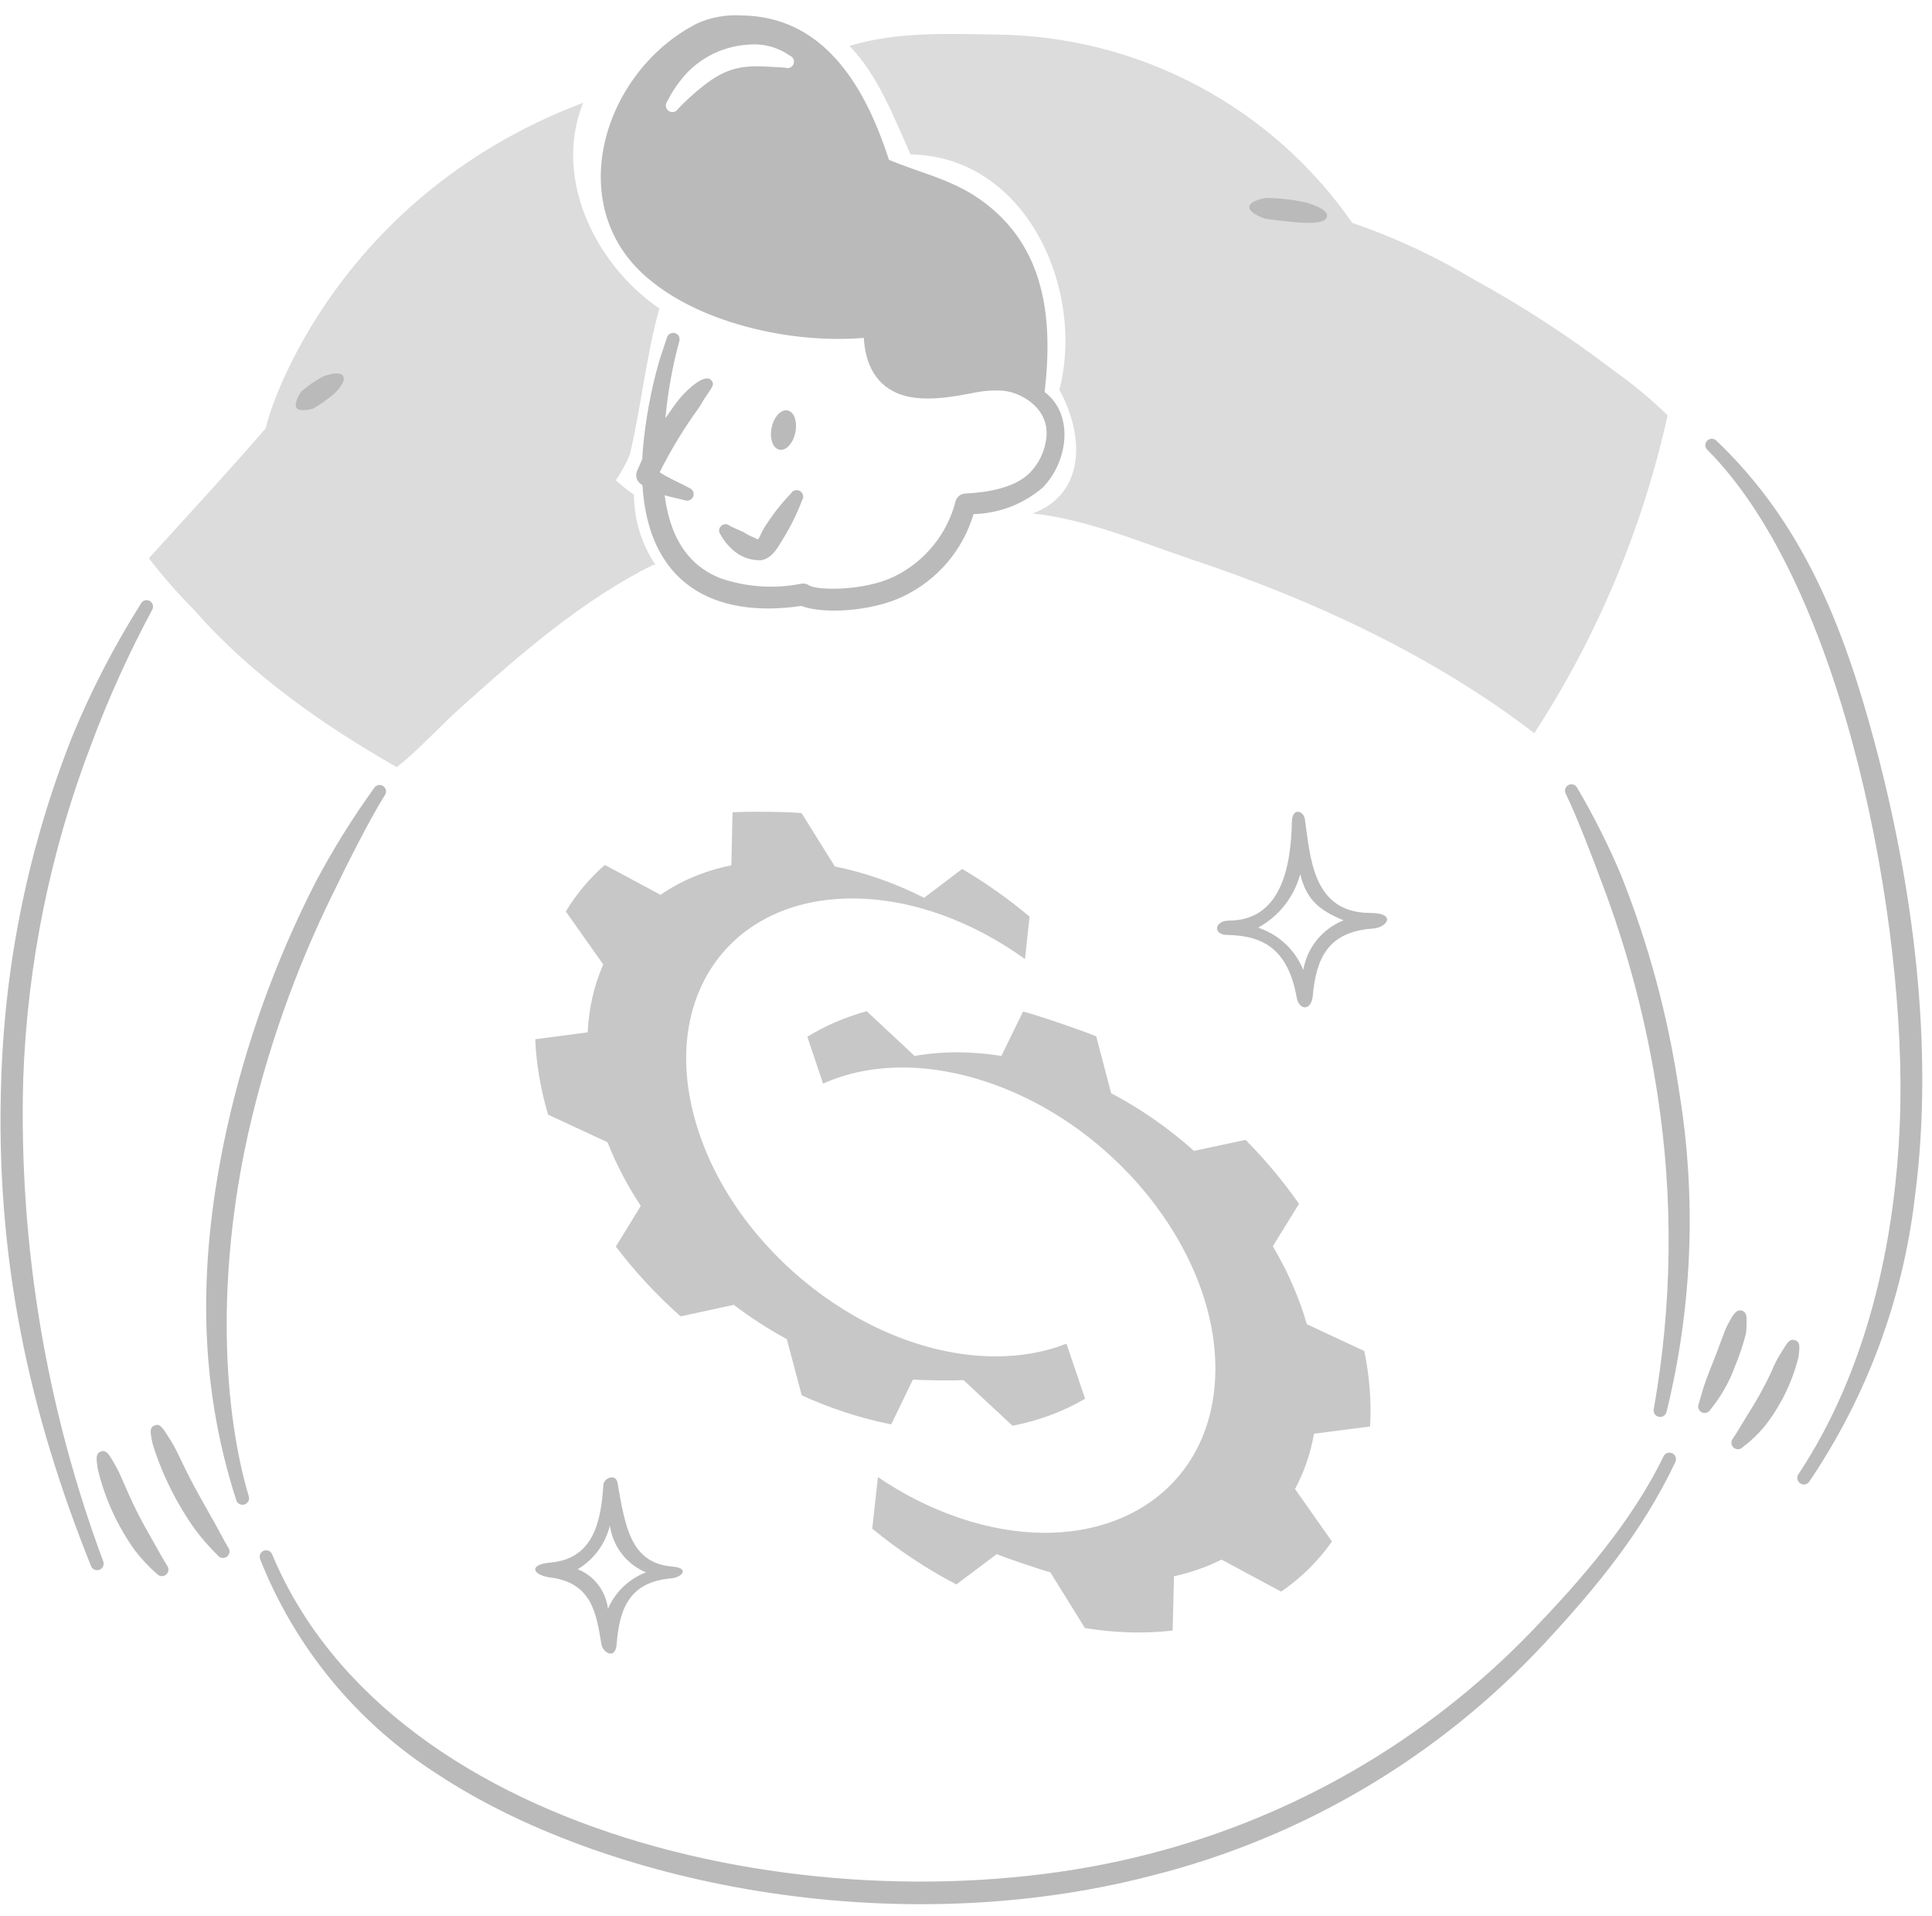 <svg width="117" height="116" viewBox="0 0 117 116" fill="none" xmlns="http://www.w3.org/2000/svg">
<g clip-path="url(#clip0_1540_71697)">
<path d="M47.198 27.228C47.292 27.249 47.391 27.238 47.491 27.198C47.59 27.157 47.688 27.086 47.778 26.99C47.868 26.893 47.948 26.773 48.015 26.636C48.081 26.499 48.133 26.348 48.165 26.191C48.198 26.035 48.212 25.875 48.207 25.723C48.201 25.571 48.175 25.429 48.132 25.304C48.089 25.18 48.028 25.076 47.953 24.998C47.878 24.921 47.791 24.872 47.697 24.853C47.603 24.832 47.504 24.842 47.404 24.883C47.305 24.924 47.208 24.994 47.118 25.091C47.028 25.187 46.947 25.307 46.881 25.444C46.814 25.581 46.763 25.733 46.73 25.889C46.697 26.046 46.683 26.205 46.689 26.357C46.694 26.51 46.72 26.652 46.763 26.776C46.807 26.901 46.868 27.005 46.942 27.082C47.017 27.16 47.104 27.209 47.198 27.228Z" fill="#BABABA"/>
<path d="M45.825 32.619L45.818 32.627C45.932 32.802 46.095 32.255 46.194 32.104C46.678 31.301 47.25 30.554 47.899 29.878C47.926 29.831 47.962 29.791 48.004 29.759C48.047 29.727 48.096 29.703 48.147 29.691C48.199 29.678 48.253 29.675 48.306 29.684C48.358 29.692 48.409 29.711 48.454 29.739C48.499 29.768 48.538 29.805 48.569 29.849C48.599 29.893 48.621 29.942 48.632 29.994C48.642 30.047 48.643 30.101 48.632 30.153C48.622 30.205 48.601 30.255 48.571 30.299C48.24 31.173 47.819 32.009 47.316 32.796C47.009 33.323 46.681 33.83 46.075 33.925C45.431 33.942 44.806 33.703 44.337 33.26C44.061 33.014 43.829 32.722 43.652 32.396C43.582 32.321 43.544 32.22 43.547 32.117C43.55 32.014 43.595 31.916 43.67 31.845C43.746 31.774 43.846 31.736 43.95 31.739C44.053 31.743 44.151 31.787 44.222 31.863L45.038 32.224C45.285 32.385 45.549 32.518 45.825 32.619ZM45.825 32.619H45.858C45.847 32.621 45.836 32.621 45.825 32.619Z" fill="#BABABA"/>
<path d="M39.703 34.219C38.854 32.959 38.398 31.475 38.393 29.956C38.007 29.69 37.64 29.397 37.295 29.081C37.624 28.594 37.907 28.078 38.14 27.54C38.835 24.608 39.119 21.598 39.93 18.683C36.11 16.054 33.469 10.871 35.31 6.224C19.687 12.142 15.99 25.875 16.113 25.911C13.8 28.584 11.391 31.189 9.016 33.805C9.881 34.925 10.815 35.99 11.813 36.995C15.189 40.849 19.589 43.92 24.026 46.453C25.421 45.349 26.616 43.995 27.941 42.809C31.432 39.681 35.319 36.285 39.585 34.19L39.703 34.219Z" fill="#DCDCDC"/>
<path d="M97.718 22.432C95.064 20.4 92.259 18.572 89.328 16.964C86.98 15.548 84.488 14.385 81.894 13.497C79.48 10.023 76.271 7.176 72.534 5.193C68.797 3.209 64.641 2.147 60.41 2.095C57.424 2.046 54.327 1.903 51.445 2.78C53.165 4.55 54.144 7.124 55.14 9.351C62.158 9.463 65.726 17.531 64.155 23.603C65.638 26.307 65.804 29.851 62.541 31.095C65.854 31.443 69.042 32.834 72.178 33.88C79.469 36.309 86.783 39.686 92.916 44.399C96.738 38.516 99.473 31.995 100.991 25.146C99.97 24.16 98.876 23.253 97.718 22.432Z" fill="#DCDCDC"/>
<path d="M8.541 36.54C6.92 39.103 5.524 41.802 4.369 44.606C1.757 51.205 0.305 58.206 0.078 65.3C-0.312 76.126 1.766 85.496 5.516 94.838C5.556 94.933 5.632 95.008 5.727 95.048C5.822 95.088 5.929 95.089 6.025 95.051C6.121 95.014 6.199 94.94 6.241 94.847C6.284 94.753 6.289 94.646 6.254 94.549C2.777 85.216 1.131 75.3 1.406 65.344C1.65 58.401 3.044 51.545 5.532 45.058C6.574 42.268 7.805 39.552 9.214 36.928C9.267 36.839 9.281 36.732 9.254 36.631C9.228 36.531 9.162 36.445 9.072 36.393C8.983 36.341 8.876 36.326 8.775 36.353C8.675 36.38 8.589 36.445 8.537 36.535L8.541 36.54Z" fill="#BABABA"/>
<path d="M5.925 88.98C6.348 90.729 7.101 92.381 8.145 93.847C8.55 94.383 9.01 94.875 9.517 95.315C9.587 95.389 9.683 95.433 9.784 95.438C9.886 95.443 9.985 95.409 10.063 95.343C10.14 95.277 10.189 95.184 10.199 95.083C10.21 94.982 10.181 94.881 10.119 94.8C9.901 94.467 8.676 92.27 8.636 92.194C7.802 90.653 7.416 89.511 7.055 88.856C6.62 88.073 6.452 87.783 6.123 87.888C5.739 88.011 5.853 88.441 5.925 88.98Z" fill="#BABABA"/>
<path d="M9.248 87.452C9.82 89.281 10.676 91.008 11.784 92.571C12.208 93.142 12.676 93.679 13.183 94.177C13.214 94.22 13.254 94.255 13.299 94.282C13.344 94.31 13.394 94.327 13.447 94.335C13.499 94.342 13.552 94.339 13.603 94.326C13.654 94.313 13.702 94.29 13.743 94.258C13.786 94.226 13.821 94.186 13.847 94.14C13.873 94.094 13.89 94.044 13.897 93.992C13.903 93.939 13.899 93.886 13.885 93.836C13.871 93.785 13.847 93.737 13.814 93.696C13.443 93.074 13.501 93.086 12.384 91.125C11.038 88.766 10.867 88.067 10.342 87.228C9.844 86.433 9.696 86.183 9.363 86.311C9.015 86.445 9.115 86.806 9.248 87.452Z" fill="#BABABA"/>
<path d="M22.66 47.711C21.335 49.548 20.139 51.476 19.08 53.479C16.672 58.197 14.874 63.203 13.73 68.376C12.019 76.204 11.943 83.51 14.305 90.827C14.319 90.878 14.343 90.926 14.376 90.967C14.409 91.009 14.451 91.043 14.497 91.069C14.544 91.094 14.595 91.11 14.648 91.115C14.701 91.12 14.754 91.115 14.805 91.099C14.855 91.083 14.902 91.058 14.943 91.023C14.983 90.989 15.017 90.947 15.04 90.9C15.065 90.852 15.079 90.801 15.082 90.748C15.086 90.695 15.079 90.642 15.062 90.592C13.523 85.407 13.075 77.437 15.024 68.66C16.165 63.599 17.901 58.691 20.195 54.039C20.982 52.401 22.347 49.685 23.311 48.138C23.34 48.095 23.36 48.047 23.369 47.996C23.379 47.946 23.379 47.894 23.369 47.843C23.359 47.793 23.338 47.745 23.309 47.702C23.28 47.66 23.243 47.623 23.2 47.595C23.157 47.567 23.109 47.547 23.058 47.538C23.007 47.528 22.955 47.529 22.905 47.54C22.855 47.551 22.807 47.572 22.765 47.601C22.722 47.63 22.686 47.668 22.658 47.711H22.66Z" fill="#BABABA"/>
<path d="M94.817 48.058C95.465 49.369 96.469 51.997 96.981 53.382C98.571 57.552 99.71 61.881 100.379 66.294C101.348 72.606 101.27 79.035 100.149 85.322C100.128 85.424 100.147 85.53 100.204 85.617C100.26 85.705 100.348 85.767 100.45 85.79C100.552 85.812 100.658 85.795 100.746 85.74C100.835 85.685 100.898 85.598 100.923 85.496C102.486 79.149 102.747 72.551 101.69 66.1C101.029 61.585 99.839 57.164 98.144 52.927C97.381 51.128 96.501 49.382 95.509 47.698C95.461 47.606 95.379 47.537 95.28 47.507C95.181 47.476 95.074 47.485 94.983 47.533C94.891 47.581 94.822 47.664 94.791 47.763C94.76 47.861 94.77 47.968 94.818 48.06L94.817 48.058Z" fill="#BABABA"/>
<path d="M104.612 80.239C104.443 80.556 104.183 81.338 103.951 81.939C103.703 82.584 103.388 83.325 103.198 83.907C103.079 84.269 102.994 84.623 102.88 84.982C102.856 85.029 102.841 85.079 102.837 85.131C102.833 85.183 102.839 85.235 102.855 85.285C102.871 85.334 102.897 85.38 102.93 85.42C102.964 85.459 103.005 85.492 103.052 85.516C103.098 85.54 103.148 85.554 103.2 85.558C103.252 85.562 103.304 85.556 103.354 85.54C103.403 85.524 103.449 85.499 103.489 85.465C103.529 85.431 103.561 85.39 103.585 85.344C104.221 84.57 104.72 83.694 105.062 82.752C105.334 82.107 105.557 81.443 105.729 80.765C105.754 80.613 105.766 80.46 105.767 80.306C105.778 79.8 105.817 79.451 105.479 79.36C105.141 79.27 104.948 79.605 104.612 80.239Z" fill="#BABABA"/>
<path d="M107.918 81.82C107.657 82.215 107.439 82.636 107.268 83.077C106.844 83.979 106.36 84.852 105.817 85.688C105.725 85.838 105.2 86.729 104.959 87.085C104.924 87.123 104.896 87.168 104.877 87.216C104.859 87.265 104.85 87.317 104.852 87.369C104.853 87.421 104.865 87.472 104.886 87.52C104.908 87.567 104.938 87.61 104.976 87.645C105.014 87.681 105.058 87.709 105.107 87.728C105.156 87.746 105.207 87.755 105.26 87.753C105.312 87.752 105.363 87.74 105.41 87.719C105.458 87.697 105.5 87.667 105.536 87.629C106.011 87.273 106.444 86.865 106.826 86.411C107.817 85.167 108.529 83.724 108.913 82.18C108.975 81.664 109.063 81.269 108.703 81.151C108.343 81.033 108.206 81.377 107.918 81.82Z" fill="#BABABA"/>
<path d="M103.401 27.244C111.711 35.579 115.485 55.976 115.061 67.757C114.792 75.26 113.04 83.03 108.911 89.269C108.882 89.312 108.862 89.361 108.852 89.412C108.841 89.463 108.841 89.516 108.851 89.567C108.861 89.618 108.881 89.667 108.909 89.71C108.938 89.754 108.975 89.791 109.018 89.82C109.062 89.849 109.11 89.87 109.161 89.88C109.212 89.89 109.265 89.891 109.316 89.881C109.367 89.871 109.416 89.851 109.459 89.822C109.503 89.793 109.54 89.756 109.569 89.713C113.059 84.551 115.254 78.625 115.969 72.436C117.145 63.462 115.863 53.675 113.517 44.928C111.621 37.858 109.162 31.658 103.946 26.687C103.91 26.649 103.867 26.618 103.819 26.597C103.771 26.576 103.719 26.565 103.666 26.565C103.614 26.564 103.562 26.575 103.514 26.595C103.465 26.615 103.421 26.645 103.385 26.682C103.348 26.72 103.319 26.764 103.3 26.813C103.281 26.862 103.272 26.914 103.274 26.966C103.275 27.019 103.287 27.07 103.309 27.118C103.331 27.166 103.363 27.208 103.401 27.244H103.401Z" fill="#BABABA"/>
<path d="M18.961 24.744C19.386 24.494 19.791 24.211 20.173 23.899C20.433 23.665 20.982 23.097 20.775 22.764C20.561 22.419 19.664 22.757 19.539 22.812C19.062 23.062 18.618 23.373 18.22 23.736C18.164 23.808 17.768 24.454 17.957 24.706C18.145 24.957 18.889 24.772 18.961 24.744Z" fill="#BABABA"/>
<path d="M76.587 13.229C76.807 13.29 77.914 13.402 78.141 13.425C78.704 13.484 80.265 13.657 80.364 13.102C80.446 12.645 79.225 12.297 79.085 12.26C78.297 12.088 77.495 11.996 76.69 11.984C76.578 11.996 75.685 12.145 75.657 12.531C75.631 12.891 76.493 13.204 76.587 13.229Z" fill="#BABABA"/>
<path d="M63.26 23.737C63.838 18.84 63.12 14.501 58.993 11.835C57.327 10.781 55.543 10.404 53.831 9.673C52.325 4.998 49.766 0.966 44.851 0.933C43.946 0.882 43.043 1.049 42.216 1.421C36.709 4.211 34.098 12.051 38.891 16.546C42.128 19.57 47.932 20.831 52.312 20.46C52.398 22.094 53.088 23.422 54.634 23.919C55.989 24.354 57.749 24.028 59.144 23.751C59.654 23.658 60.174 23.625 60.692 23.654C61.732 23.718 63.505 24.633 63.377 26.412C63.304 27.266 62.931 28.066 62.322 28.67C61.403 29.565 59.729 29.824 58.449 29.884C58.319 29.891 58.195 29.938 58.092 30.017C57.99 30.097 57.914 30.206 57.875 30.329C57.624 31.322 57.16 32.247 56.513 33.041C55.866 33.834 55.053 34.476 54.132 34.921C52.275 35.809 49.453 35.749 49.004 35.448C48.864 35.354 48.694 35.316 48.527 35.343C46.892 35.669 45.2 35.554 43.623 35.011C41.478 34.161 40.544 32.269 40.252 29.991C40.668 30.106 41.092 30.188 41.48 30.296C41.577 30.329 41.683 30.324 41.776 30.282C41.869 30.239 41.942 30.162 41.98 30.067C42.017 29.972 42.017 29.866 41.978 29.771C41.939 29.676 41.866 29.6 41.772 29.559C41.183 29.249 40.408 28.91 39.949 28.596C40.634 27.228 41.43 25.919 42.33 24.682C42.45 24.496 42.556 24.305 42.673 24.12C43.09 23.472 43.315 23.307 43.077 23.027C42.684 22.564 41.577 23.634 41.186 24.1C40.93 24.407 40.52 24.99 40.297 25.321C40.441 23.747 40.722 22.189 41.137 20.664C41.153 20.615 41.159 20.562 41.154 20.511C41.15 20.459 41.135 20.408 41.111 20.362C41.087 20.316 41.054 20.275 41.013 20.242C40.973 20.209 40.927 20.184 40.877 20.169C40.827 20.155 40.774 20.15 40.722 20.156C40.671 20.162 40.621 20.178 40.575 20.203C40.53 20.229 40.49 20.263 40.458 20.304C40.426 20.345 40.403 20.393 40.389 20.443C40.23 20.945 40.051 21.436 39.899 21.938C39.41 23.667 39.085 25.439 38.929 27.229C38.868 28.05 38.983 27.552 38.578 28.525C38.526 28.648 38.513 28.784 38.541 28.915C38.57 29.045 38.639 29.163 38.739 29.252C38.794 29.295 38.85 29.337 38.907 29.377C39.257 35.238 43.097 37.483 48.533 36.69C49.8 37.188 52.749 37.052 54.702 36.111C55.72 35.624 56.625 34.929 57.358 34.071C58.091 33.213 58.636 32.211 58.957 31.13C60.502 31.092 61.986 30.521 63.157 29.514C64.695 27.927 65.055 25.087 63.26 23.737ZM48.06 3.865C48.042 3.914 48.016 3.958 47.981 3.996C47.947 4.034 47.905 4.064 47.859 4.086C47.813 4.108 47.762 4.121 47.711 4.123C47.66 4.125 47.609 4.118 47.561 4.1C47.357 4.075 47.172 4.076 46.977 4.063C45.063 3.931 44.078 3.993 42.468 5.3C41.967 5.7 41.495 6.135 41.055 6.601C41.026 6.646 40.989 6.686 40.945 6.717C40.901 6.747 40.851 6.769 40.798 6.78C40.745 6.79 40.691 6.791 40.639 6.78C40.586 6.769 40.536 6.748 40.492 6.717C40.448 6.686 40.41 6.647 40.382 6.602C40.353 6.556 40.334 6.505 40.326 6.452C40.318 6.399 40.32 6.345 40.334 6.293C40.347 6.241 40.371 6.192 40.403 6.149C40.724 5.504 41.138 4.91 41.63 4.384C42.616 3.375 43.945 2.774 45.354 2.701C46.231 2.625 47.106 2.861 47.826 3.368C47.923 3.403 48.002 3.475 48.046 3.568C48.09 3.662 48.095 3.768 48.06 3.865Z" fill="#BABABA"/>
<path d="M15.746 94.394C17.864 99.764 21.626 104.327 26.494 107.431C36.431 113.988 53.938 117.713 69.858 113.545C78.933 111.242 87.152 106.37 93.527 99.513C96.728 96.063 99.466 92.73 101.452 88.539C101.476 88.492 101.491 88.44 101.496 88.387C101.5 88.334 101.493 88.281 101.477 88.23C101.46 88.18 101.433 88.133 101.398 88.093C101.362 88.053 101.32 88.02 101.271 87.997C101.223 87.974 101.171 87.961 101.118 87.959C101.065 87.957 101.012 87.965 100.962 87.983C100.912 88.002 100.866 88.031 100.827 88.067C100.789 88.104 100.758 88.148 100.736 88.197C98.801 92.173 95.759 95.649 92.752 98.781C86.416 105.348 78.375 110.021 69.531 112.274C51.098 117.05 23.805 111.677 16.472 94.1C16.43 94.008 16.355 93.936 16.261 93.899C16.168 93.861 16.063 93.862 15.97 93.9C15.876 93.938 15.801 94.01 15.76 94.102C15.719 94.195 15.716 94.299 15.75 94.394H15.746Z" fill="#BABABA"/>
<path d="M46.371 49.155C45.517 49.147 44.682 49.157 44.361 49.189L44.29 52.398C42.662 52.727 41.221 53.338 40.004 54.183L36.627 52.375C35.695 53.188 34.902 54.134 34.264 55.192L36.532 58.4C35.985 59.639 35.662 61.022 35.589 62.509L32.414 62.927C32.474 64.386 32.727 65.915 33.19 67.494L36.789 69.165C37.317 70.503 37.998 71.794 38.805 73.018L37.296 75.481C38.453 77.008 39.773 78.428 41.216 79.708L44.439 79.011C45.459 79.787 46.535 80.483 47.649 81.085L48.552 84.493C50.315 85.29 52.137 85.886 53.973 86.248L55.287 83.53C55.562 83.559 56.248 83.579 56.91 83.585C57.523 83.591 58.116 83.586 58.347 83.566L61.317 86.333C62.947 86.013 64.421 85.455 65.713 84.695L64.583 81.36C63.285 81.874 61.802 82.146 60.164 82.13C52.559 82.056 44.509 75.789 42.186 68.133C39.862 60.477 44.145 54.33 51.75 54.405C55.304 54.44 58.955 55.826 62.073 58.075L62.348 55.503C61.066 54.425 59.696 53.457 58.266 52.618L55.962 54.362C54.221 53.482 52.398 52.834 50.558 52.467L48.543 49.235C48.176 49.192 47.263 49.164 46.371 49.155Z" fill="#C7C7C7"/>
<path d="M61.955 61.25L60.644 63.937C59.78 63.8 58.936 63.728 58.116 63.721C57.169 63.712 56.256 63.786 55.386 63.94L52.487 61.229C51.184 61.588 49.977 62.109 48.891 62.777L49.845 65.615C51.298 64.961 52.972 64.622 54.789 64.639C56.392 64.655 58.107 64.95 59.875 65.553C67.941 68.304 74.075 76.432 73.574 83.708C73.183 89.389 68.863 92.871 63.148 92.814C61.544 92.799 59.829 92.504 58.06 91.901C56.324 91.309 54.676 90.467 53.166 89.439L52.822 92.564C54.391 93.853 56.101 94.994 57.917 95.941L60.362 94.104C60.882 94.327 63.059 95.067 63.606 95.204L65.702 98.582C66.751 98.751 67.777 98.839 68.771 98.849C69.538 98.856 70.287 98.817 71.014 98.734L71.096 95.446C72.126 95.221 73.091 94.882 73.976 94.436L77.582 96.376C78.786 95.552 79.825 94.534 80.662 93.341L78.424 90.16C78.967 89.16 79.359 88.04 79.576 86.813L82.972 86.376C83.059 84.87 82.935 83.338 82.623 81.809L79.14 80.183C78.68 78.574 77.981 76.985 77.081 75.463L78.666 72.895C77.716 71.533 76.63 70.233 75.43 69.021L72.305 69.688C70.794 68.337 69.105 67.15 67.289 66.195L66.388 62.757C65.673 62.442 62.696 61.428 61.955 61.25Z" fill="#C7C7C7"/>
<path d="M74.309 56.612C76.555 56.65 78.006 57.516 78.525 60.396C78.667 61.187 79.414 61.245 79.504 60.274C79.706 58.039 80.417 56.413 83.146 56.226C84.001 56.168 84.611 55.282 82.965 55.279C79.445 55.274 79.352 51.813 79.02 49.592C78.945 49.104 78.253 48.845 78.234 49.783C78.18 52.478 77.58 55.743 74.421 55.743C73.547 55.743 73.425 56.597 74.309 56.612ZM78.751 52.961C79.136 54.537 79.947 55.133 81.368 55.729C80.737 55.977 80.181 56.384 79.754 56.91C79.326 57.435 79.041 58.063 78.926 58.731C78.683 58.131 78.312 57.591 77.839 57.149C77.366 56.707 76.802 56.373 76.188 56.171C76.805 55.835 77.349 55.378 77.786 54.827C78.223 54.275 78.545 53.642 78.731 52.964L78.751 52.961Z" fill="#BABABA"/>
<path d="M36.423 99.574C36.499 100.037 37.252 100.552 37.341 99.574C37.51 97.65 37.937 95.816 40.622 95.575C41.325 95.513 41.794 94.95 40.71 94.858C38.191 94.645 37.865 92.46 37.398 89.79C37.295 89.205 36.566 89.483 36.538 89.927C36.393 92.25 35.883 94.395 33.32 94.618C31.973 94.736 32.26 95.381 33.32 95.517C35.88 95.844 36.118 97.753 36.423 99.574ZM36.934 92.368C37.019 92.99 37.265 93.58 37.648 94.078C38.031 94.577 38.537 94.966 39.117 95.209C38.605 95.406 38.138 95.703 37.743 96.082C37.348 96.462 37.033 96.917 36.817 97.421C36.757 96.893 36.554 96.391 36.232 95.968C35.91 95.545 35.479 95.217 34.986 95.019C35.471 94.729 35.893 94.345 36.228 93.89C36.562 93.435 36.802 92.917 36.934 92.368Z" fill="#BABABA"/>
</g>
<defs>
<clipPath id="clip0_1540_71697">
<rect width="117" height="116" fill="white"/>
</clipPath>
</defs>
</svg>
